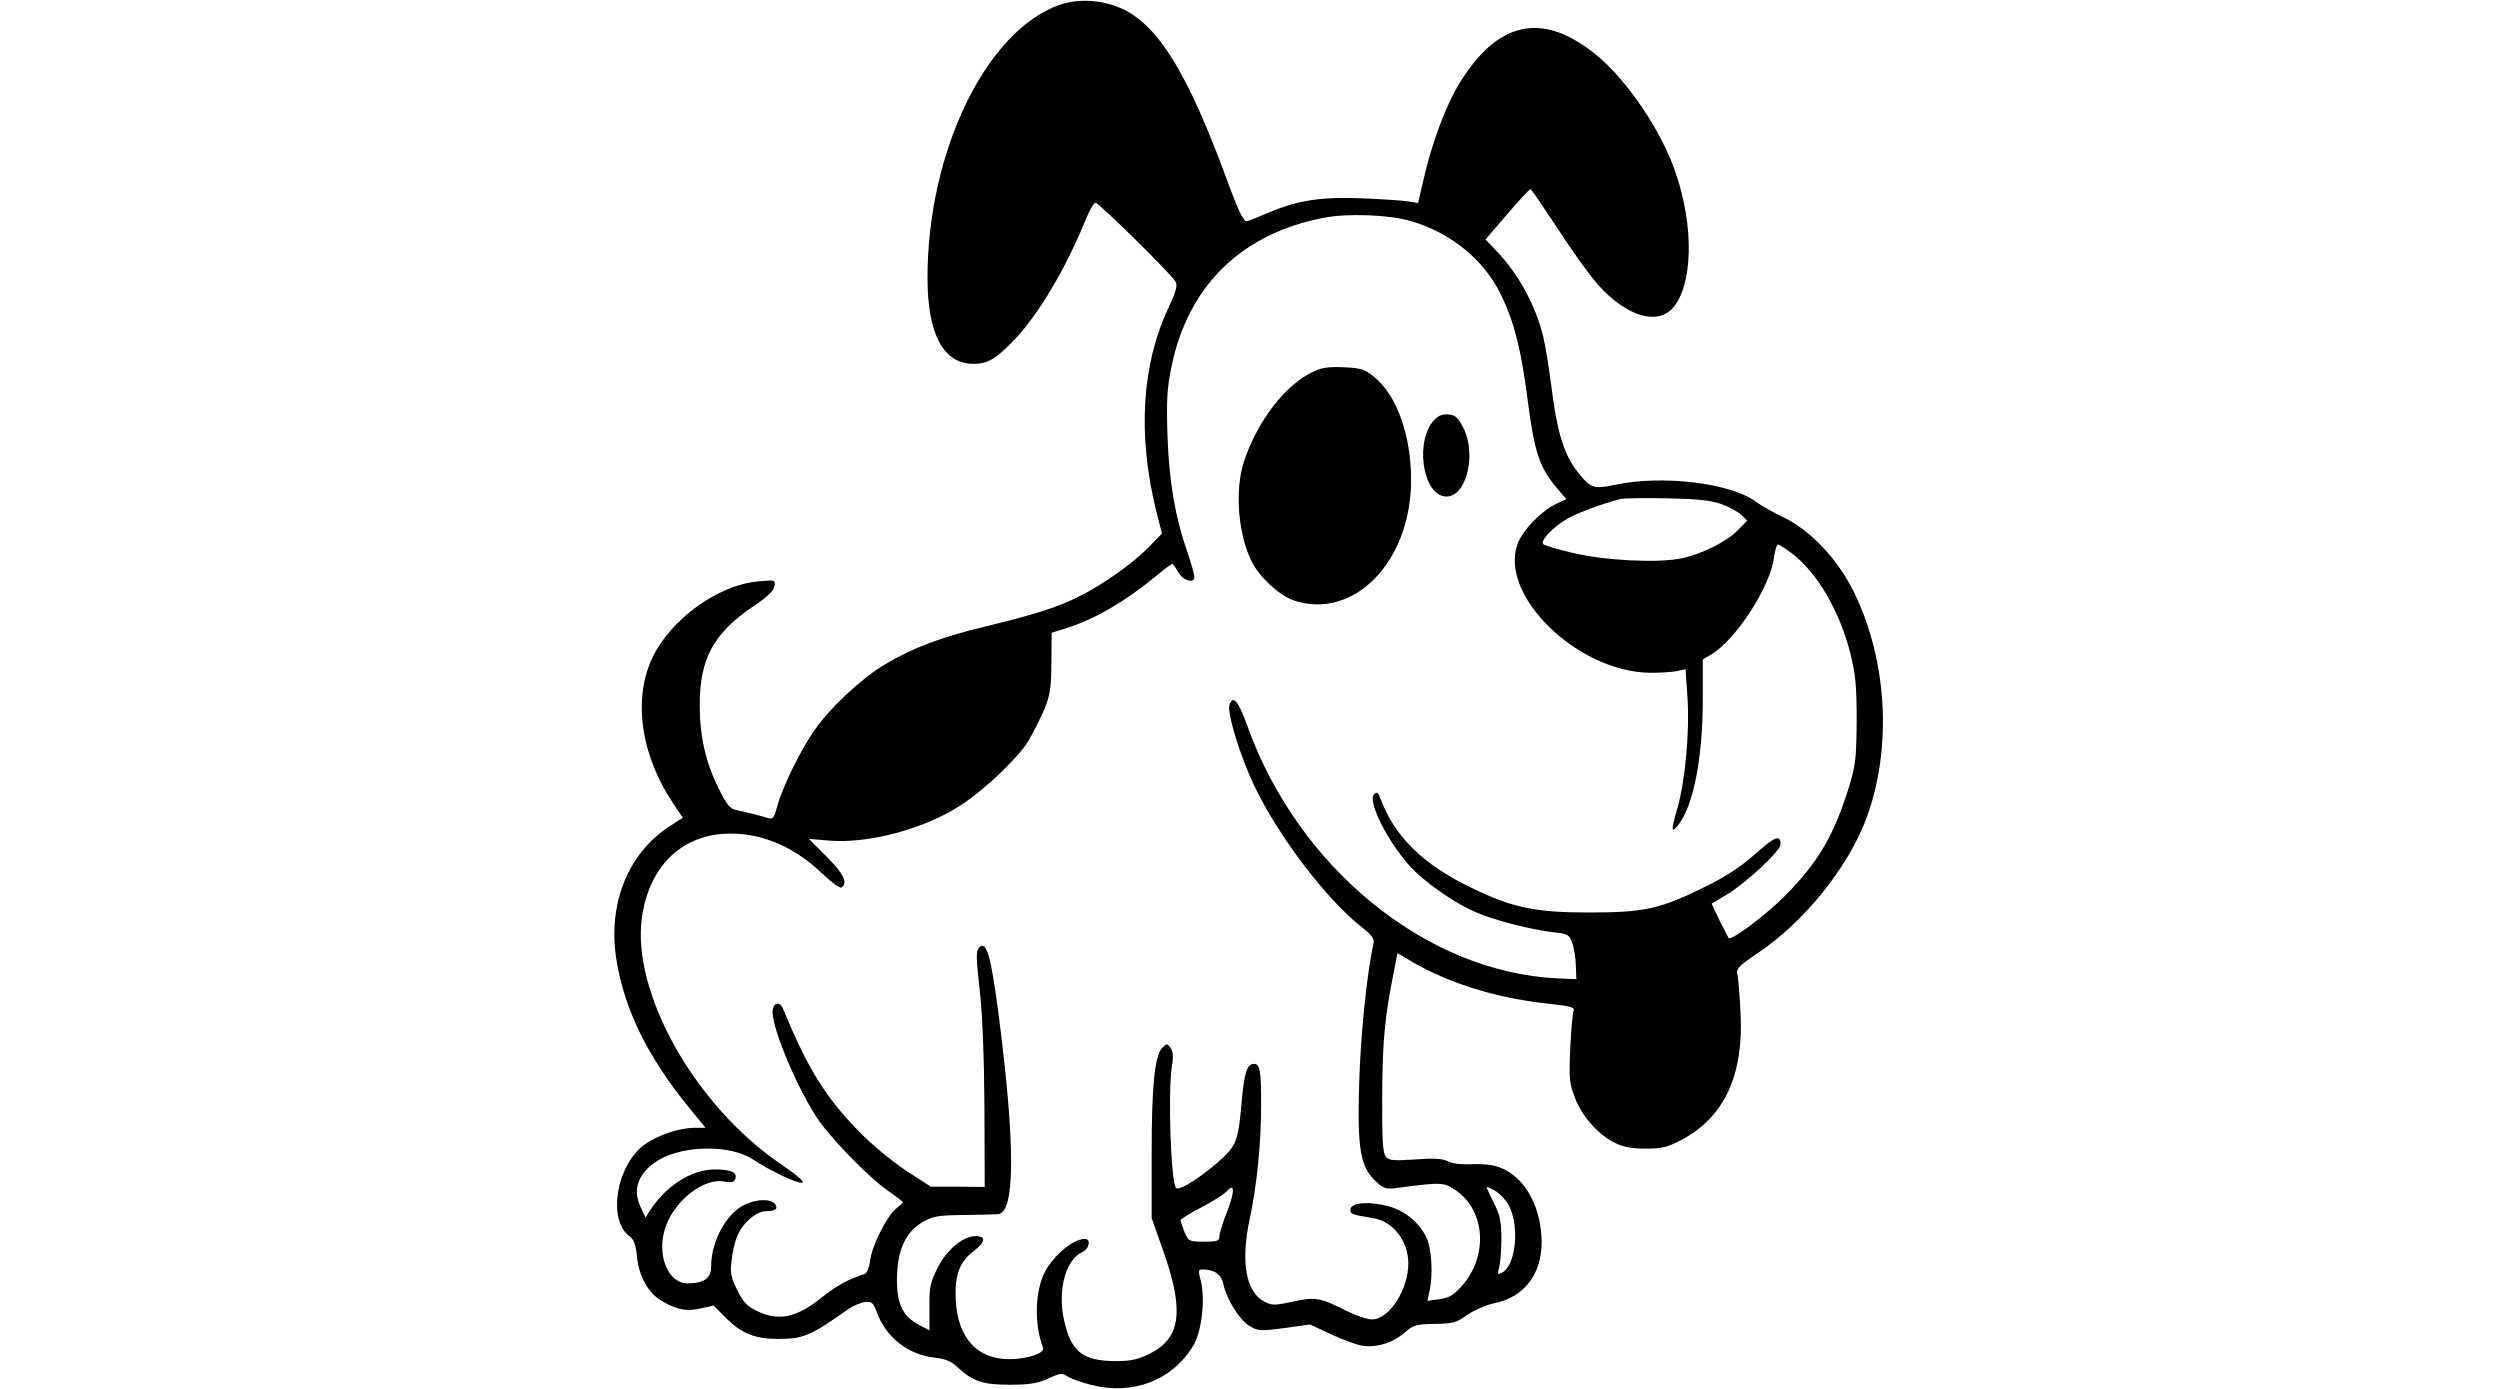 <?xml version="1.0" standalone="no"?>
<!DOCTYPE svg PUBLIC "-//W3C//DTD SVG 20010904//EN"
 "http://www.w3.org/TR/2001/REC-SVG-20010904/DTD/svg10.dtd">
<svg version="1.0" xmlns="http://www.w3.org/2000/svg"
 width="900pt" height="500pt" viewBox="0 0 900 500"
 preserveAspectRatio="xMidYMid meet">

<g transform="translate(0,500) scale(0.1,-0.1)"
fill="#000000" stroke="none">
<path d="M3813 4982 c-264 -94 -474 -529 -474 -982 0 -203 57 -310 166 -310
50 0 81 18 147 87 88 93 186 258 258 436 13 31 28 57 34 57 12 0 274 -258 288
-284 8 -14 2 -35 -26 -95 -96 -205 -111 -457 -44 -729 l21 -83 -49 -50 c-58
-59 -164 -134 -249 -176 -77 -39 -156 -64 -336 -108 -162 -39 -260 -76 -362
-136 -84 -50 -194 -152 -253 -235 -50 -70 -117 -206 -136 -277 -11 -41 -15
-47 -33 -42 -25 8 -81 22 -116 29 -21 5 -34 21 -62 78 -47 94 -68 188 -68 300
0 167 50 259 194 356 50 33 73 56 75 72 4 22 2 23 -59 17 -144 -13 -313 -135
-380 -274 -72 -150 -42 -356 79 -532 l30 -45 -42 -27 c-157 -99 -232 -288
-195 -495 30 -173 111 -337 252 -512 l67 -82 -38 0 c-56 0 -133 -26 -181 -60
-103 -75 -135 -273 -54 -331 14 -10 22 -30 26 -71 7 -74 41 -134 92 -163 55
-31 87 -37 139 -25 l45 10 48 -48 c54 -53 101 -72 184 -72 90 0 115 10 247
103 21 15 52 29 67 30 23 2 29 -3 41 -35 31 -90 112 -154 205 -165 40 -4 62
-13 84 -33 57 -53 92 -65 190 -65 72 0 100 5 138 22 43 20 51 21 70 8 12 -8
51 -22 87 -31 150 -38 293 18 367 144 30 51 43 170 25 235 -9 33 -8 37 8 37
41 0 67 -18 74 -52 11 -54 58 -130 95 -152 31 -18 39 -18 125 -7 l92 13 75
-35 c41 -19 91 -38 111 -41 51 -9 111 9 154 46 32 28 41 31 109 32 65 1 78 4
118 33 25 17 69 36 99 42 105 22 167 103 168 217 0 120 -53 224 -134 264 -34
16 -60 20 -113 19 -41 -2 -77 2 -92 11 -18 9 -49 11 -117 6 -78 -5 -93 -4
-105 10 -11 14 -14 62 -13 223 1 197 9 281 45 458 l10 52 57 -34 c130 -75 298
-127 475 -147 92 -10 107 -14 102 -27 -4 -9 -9 -70 -12 -136 -5 -107 -3 -126
17 -177 24 -66 85 -134 145 -163 28 -14 61 -20 110 -20 61 0 78 5 133 34 151
82 220 233 208 456 -3 61 -8 121 -11 135 -6 23 2 31 79 83 161 110 311 295
380 468 99 253 83 577 -40 828 -59 119 -156 222 -254 269 -36 17 -80 42 -99
56 -90 67 -336 97 -505 61 -81 -17 -91 -13 -141 52 -46 60 -71 146 -90 302 -9
69 -22 151 -30 182 -28 112 -89 223 -167 305 l-40 42 78 91 c43 50 81 91 84
90 3 0 47 -65 99 -144 51 -79 116 -169 144 -200 99 -111 209 -147 267 -86 75
81 80 296 11 493 -51 149 -175 331 -284 420 -195 159 -357 123 -496 -107 -45
-74 -95 -207 -123 -328 l-23 -98 -35 6 c-19 3 -93 8 -165 11 -146 6 -230 -6
-337 -51 -35 -15 -70 -29 -78 -31 -12 -4 -29 29 -73 149 -140 380 -243 549
-372 613 -73 35 -161 41 -232 16z m1267 -778 c145 -43 263 -140 324 -266 48
-100 72 -195 96 -381 23 -181 43 -240 99 -307 l40 -47 -35 -16 c-55 -26 -121
-94 -140 -143 -70 -184 211 -461 474 -466 37 0 81 2 98 6 l32 7 7 -103 c8
-121 -8 -298 -36 -396 -24 -83 -23 -93 1 -64 55 66 90 242 90 451 l0 147 29
17 c89 52 213 243 227 348 4 27 10 49 15 49 4 0 27 -15 51 -33 91 -70 171
-207 210 -362 18 -74 22 -116 22 -240 -1 -133 -4 -160 -27 -236 -53 -173 -111
-273 -231 -394 -69 -69 -192 -162 -203 -152 -2 3 -17 32 -33 64 l-28 60 52 31
c70 41 196 159 196 182 0 37 -20 29 -92 -35 -52 -46 -105 -81 -183 -119 -158
-78 -215 -91 -415 -91 -193 0 -276 17 -425 90 -172 83 -274 183 -325 319 -8
23 -13 27 -23 17 -29 -29 72 -214 160 -290 61 -54 141 -107 206 -135 62 -28
199 -63 279 -72 54 -6 58 -9 69 -41 6 -19 12 -55 12 -81 l2 -47 -70 3 c-471
23 -932 398 -1115 910 -32 89 -52 112 -64 74 -9 -29 39 -186 90 -292 86 -180
257 -405 383 -505 41 -33 50 -44 45 -64 -23 -104 -46 -327 -51 -501 -7 -238 4
-300 60 -353 29 -27 36 -29 82 -23 157 21 163 20 207 -10 106 -74 116 -237 20
-344 -29 -33 -46 -43 -80 -47 l-43 -6 8 39 c12 57 7 144 -10 185 -24 54 -75
98 -134 115 -67 20 -137 16 -141 -8 -3 -18 4 -21 80 -33 72 -11 128 -82 128
-163 0 -95 -69 -202 -131 -202 -16 0 -58 14 -92 31 -94 48 -113 51 -193 33
-65 -14 -75 -14 -102 0 -66 34 -86 140 -54 293 27 126 42 275 42 418 0 120 -4
145 -25 145 -26 0 -36 -31 -46 -146 -8 -95 -15 -126 -33 -154 -35 -53 -186
-163 -202 -147 -19 19 -30 346 -15 440 6 34 4 52 -5 65 -12 15 -14 16 -29 1
-28 -28 -39 -135 -39 -379 l0 -235 44 -125 c74 -212 60 -308 -52 -364 -41 -20
-67 -26 -120 -26 -121 0 -163 34 -188 150 -23 107 7 215 65 242 27 12 34 48
10 48 -45 0 -124 -70 -150 -133 -30 -73 -30 -180 0 -259 8 -19 -56 -41 -121
-41 -123 0 -194 86 -194 236 0 73 18 117 64 152 44 33 47 55 8 55 -46 0 -106
-51 -138 -117 -25 -50 -29 -69 -28 -140 l0 -82 -37 19 c-59 31 -81 76 -80 167
1 102 31 168 93 204 38 21 56 24 148 25 58 1 113 2 123 3 62 4 63 250 1 726
-27 206 -43 260 -69 234 -12 -12 -11 -37 2 -154 10 -89 16 -243 17 -424 l1
-284 -97 1 -97 0 -88 57 c-49 32 -124 94 -168 139 -124 127 -185 225 -276 444
-10 26 -32 25 -37 -2 -10 -48 78 -263 155 -384 44 -70 190 -221 259 -268 30
-21 54 -39 54 -42 0 -2 -10 -12 -23 -22 -34 -27 -86 -130 -94 -185 -4 -30 -12
-49 -22 -52 -53 -16 -102 -43 -149 -81 -93 -76 -159 -90 -238 -51 -34 16 -49
32 -70 75 -23 46 -26 63 -20 108 3 29 12 69 21 88 19 46 69 88 104 88 34 0 44
9 30 27 -15 17 -61 17 -102 -1 -69 -28 -127 -132 -127 -226 0 -42 -26 -60 -85
-60 -71 0 -112 103 -80 200 33 99 140 182 215 166 23 -4 32 -2 37 10 9 23 -15
34 -73 34 -84 0 -175 -57 -235 -149 l-15 -24 -18 38 c-31 65 -7 126 67 170 92
53 257 54 338 1 61 -41 160 -87 177 -84 11 2 -18 27 -78 68 -309 211 -537 617
-499 888 25 176 134 288 290 300 127 9 251 -40 356 -140 34 -33 67 -57 72 -53
25 15 8 50 -53 111 l-64 64 72 -6 c143 -12 345 42 476 128 83 54 200 165 240
227 16 27 42 77 57 112 24 56 27 78 28 173 l1 108 54 17 c101 32 210 95 320
186 30 25 57 45 60 45 3 0 13 -14 22 -30 17 -31 58 -42 58 -17 0 8 -11 47 -25
88 -45 130 -66 254 -72 419 -4 131 -2 170 15 253 60 289 252 476 547 533 86
17 239 11 315 -12z m1115 -1018 c28 -10 60 -27 73 -39 l22 -21 -32 -33 c-41
-43 -132 -88 -205 -103 -83 -18 -278 -8 -393 20 -52 12 -99 26 -104 31 -13 12
36 63 89 93 35 20 127 54 190 70 11 2 85 4 165 2 108 -2 158 -7 195 -20z
m-1779 -2552 c-14 -35 -26 -73 -26 -84 0 -18 -7 -20 -56 -20 -53 0 -55 1 -70
35 -7 19 -14 38 -14 42 0 4 33 25 74 46 40 21 82 47 92 58 30 34 30 -1 0 -77z
m1018 22 c37 -75 22 -212 -26 -237 -17 -9 -18 -7 -11 18 4 15 8 62 8 103 0 59
-5 86 -25 125 -13 28 -26 54 -28 59 -3 5 10 1 29 -10 19 -11 43 -37 53 -58z"/>
<path d="M4720 3658 c-97 -49 -192 -174 -240 -314 -36 -104 -24 -269 28 -369
27 -53 98 -119 148 -136 216 -74 424 138 424 433 0 162 -52 306 -134 372 -33
27 -47 31 -109 34 -59 2 -80 -1 -117 -20z"/>
<path d="M5163 3488 c-67 -71 -45 -255 32 -274 78 -19 125 142 73 246 -19 37
-29 46 -53 48 -22 2 -37 -4 -52 -20z"/>
</g>
</svg>
